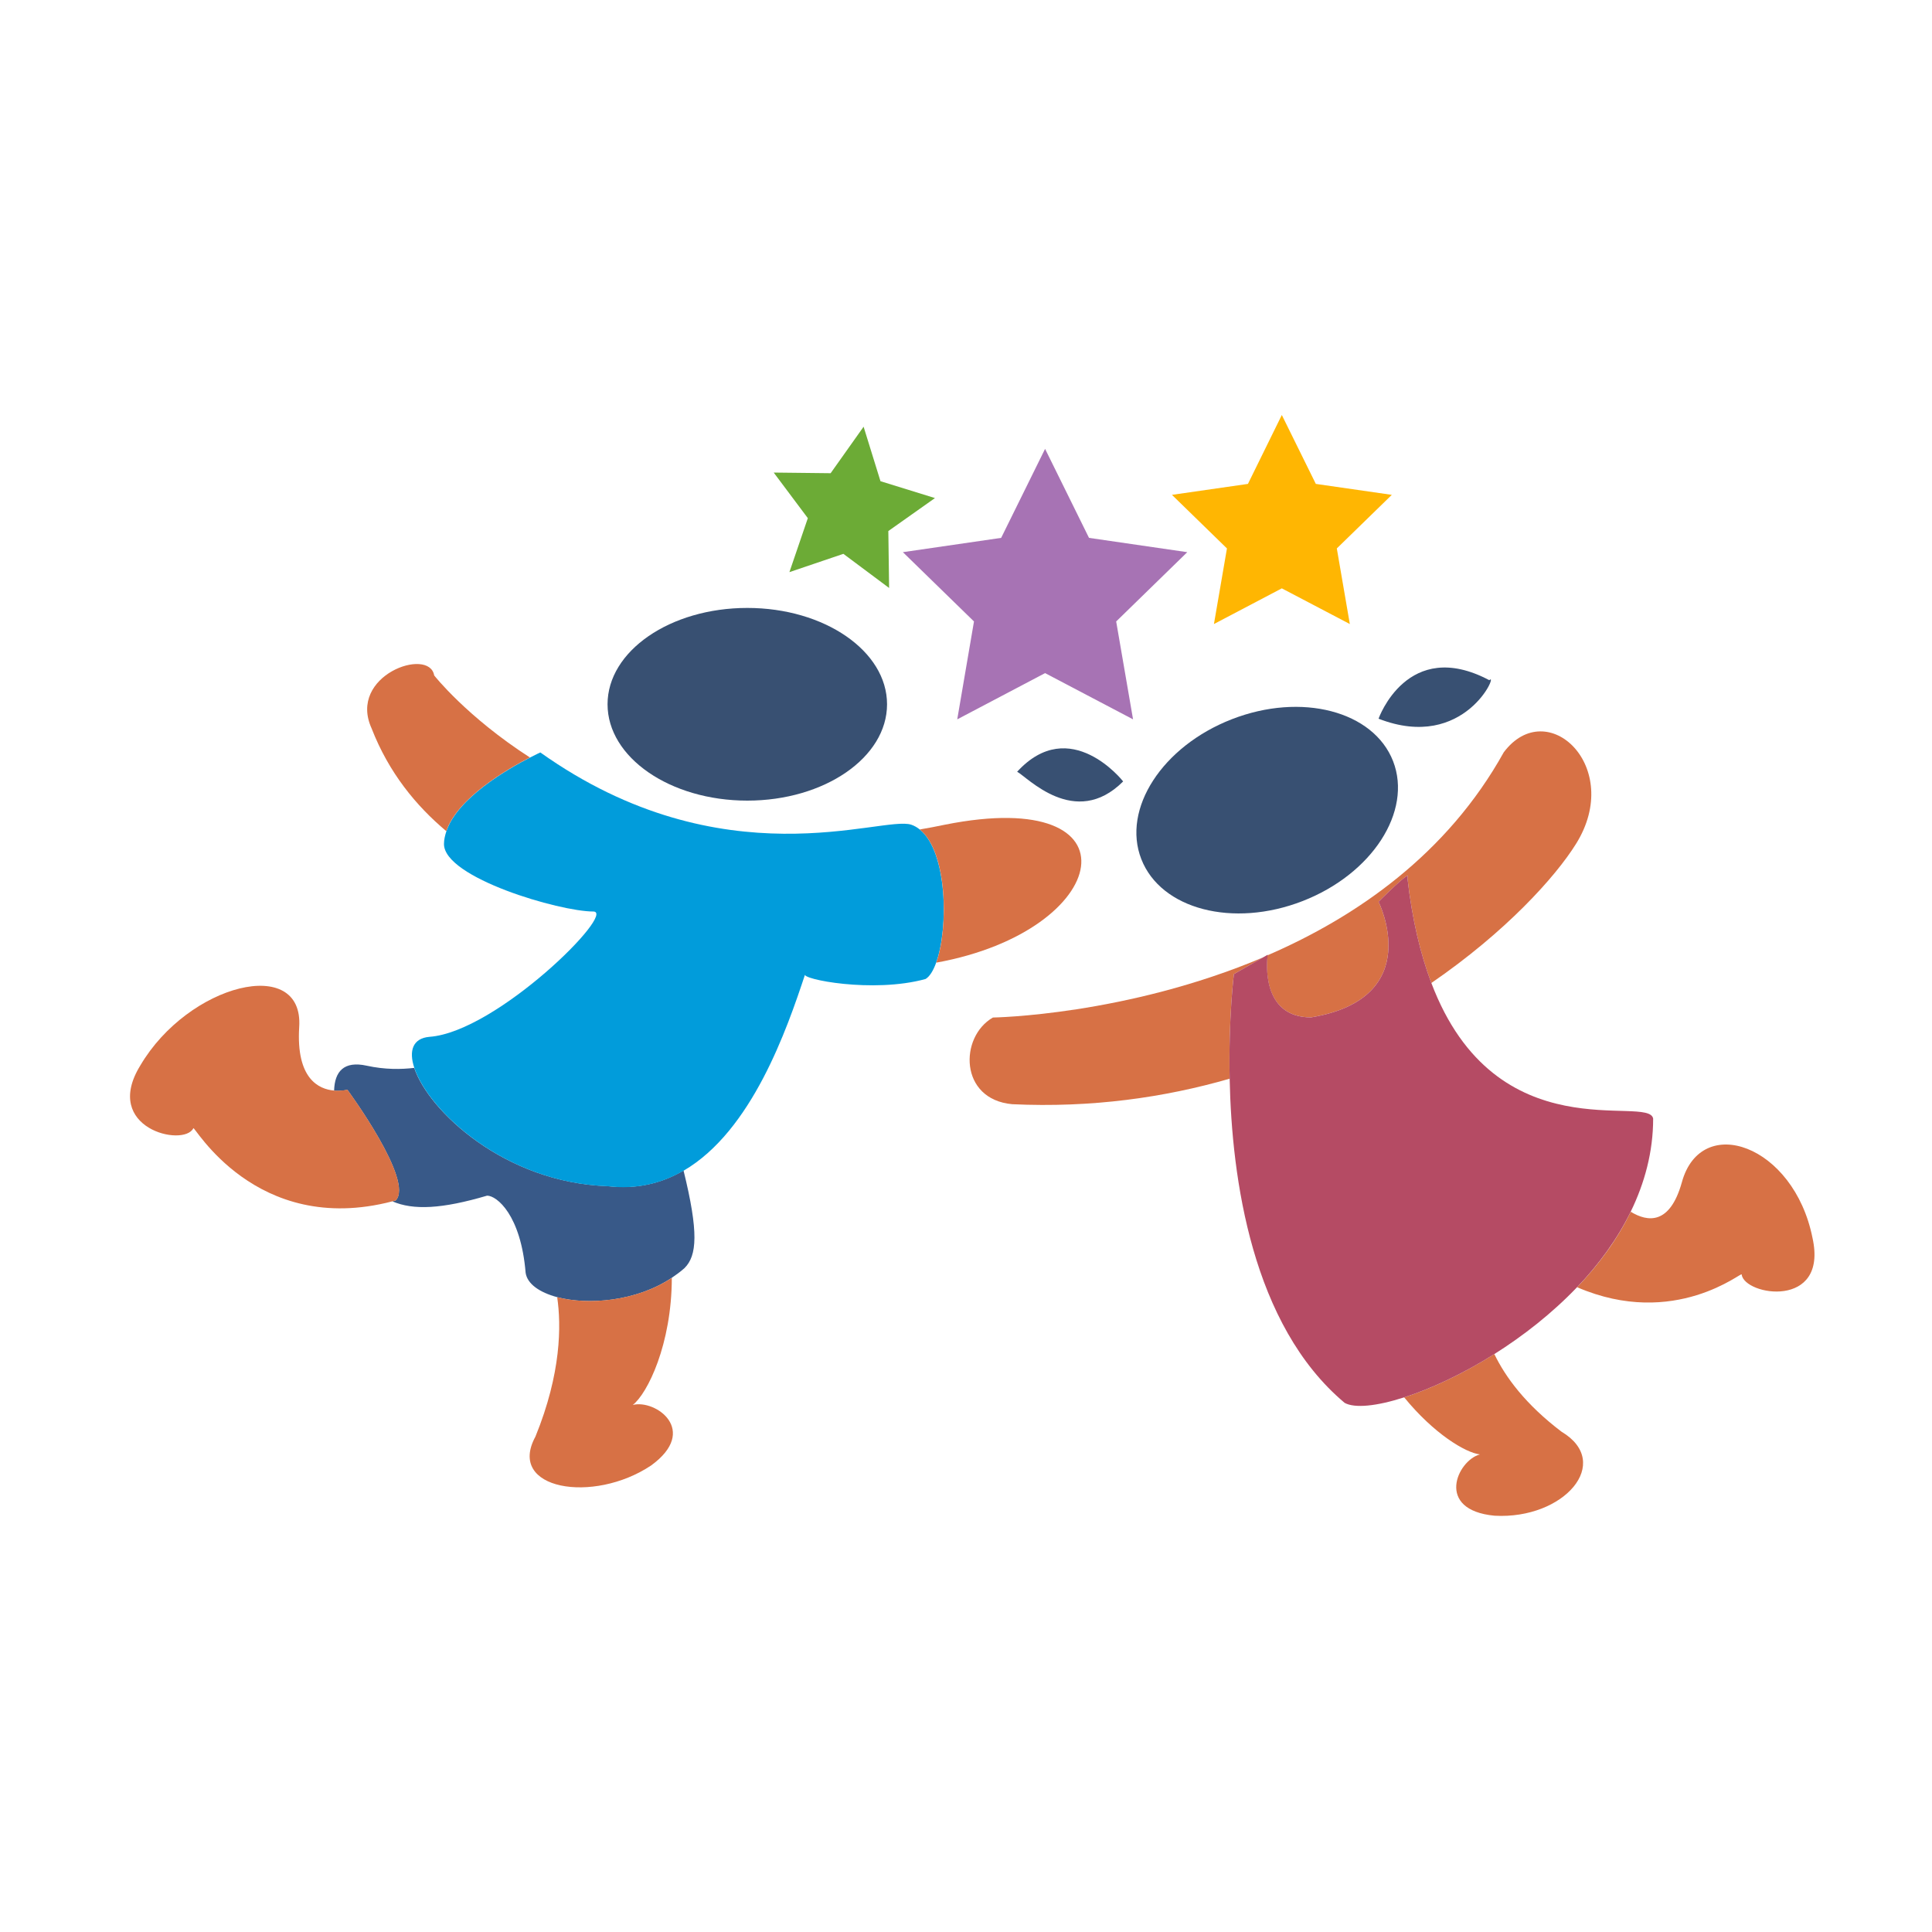 <?xml version="1.0" encoding="utf-8"?>
<!-- Generator: Adobe Illustrator 18.1.0, SVG Export Plug-In . SVG Version: 6.00 Build 0)  -->
<svg version="1.1" id="Layer_1" xmlns="http://www.w3.org/2000/svg" xmlns:xlink="http://www.w3.org/1999/xlink" x="0px" y="0px"
	 viewBox="0 0 1500 1500" enable-background="new 0 0 1500 1500" xml:space="preserve">
<g>
	<path fill="#385988" d="M471.7,920.9c-80-2.7-139-58.5-150.1-91.8c-10.1,1.2-22.8,1.4-36.9-1.7c-17.7-3.9-24.9,4.5-25.3,19.4
		c5.8,0.5,10.3-0.7,10.3-0.7s52.4,71.1,37.4,86c-0.8,0.2-1.7,0.4-2.5,0.6c16.3,7.1,38.7,5.9,73.6-4.4c7.5,0,26.2,15,29.9,59.9
		c1.3,8.7,10.8,15.2,24.4,18.9c24.3,6.4,61.6,3.3,88.9-14.9c3.5-2.4,7-4.9,10.1-7.7c9.7-9.7,11-27.8-0.8-75.7
		C513.9,918.6,494.4,923.6,471.7,920.9z"/>
	<path fill="#019CDB" d="M714.1,644c-2-1.6-4.2-2.9-6.6-3.7c-22.4-7.5-145.9,44.9-288-56.1c0,0-3.1,1.4-7.9,3.9
		c-17,8.7-56.3,31.3-65,57.2c-1.1,3.3-1.9,6.6-1.9,10c0,26.2,89.8,52.4,115.9,52.4c18.7,0-74.8,93.5-127.2,97.3
		c-12.9,1.1-16.2,10.8-11.7,24.2c11.1,33.2,70.1,89.1,150.1,91.8c22.6,2.7,42.1-2.3,59-12.1c53-30.9,80.2-109.9,94.3-152.5
		c-3.7,3.7,52.4,15,93.5,3.7c3.2-1.9,6-6.5,8.2-12.6C736.6,720.4,735.5,661.2,714.1,644z"/>
	<path fill="#D77145" d="M958,756.3l22.9-13.1c-106.7,45.3-210,46.8-210,46.8c-26.2,15-26.2,63.6,15,67.3
		c61.8,2.9,118.2-5.2,168.8-19.8C953.7,790.1,958,756.3,958,756.3z"/>
	<path fill="#D77145" d="M1149,1129.2c-17.6,4.7-35.1,43.2,11.4,47.6c53.9,3,92.2-41.2,52-65.2c-28.1-21.3-43.6-42.5-52.2-60.3
		c-24.8,15.6-49.4,27-70,33.6C1113.2,1113.1,1137.8,1127.9,1149,1129.2z"/>
	<path fill="#D77145" d="M733.6,640.3c-6.6,1.4-13.1,2.6-19.5,3.7c21.5,17.1,22.5,76.3,12.8,103.4
		C864.1,722.5,887.1,609.6,733.6,640.3z"/>
	<path fill="#D77145" d="M432.6,1007.1c3.2,21.9,3.2,59-16.9,108.3c-22.5,41.2,44.9,52.4,89.8,22.4c37.6-27.3,3.4-51.5-14.2-47
		c11.4-8.9,30.2-47,30.3-98.7C494.2,1010.3,456.9,1013.5,432.6,1007.1z"/>
	<path fill="#D77145" d="M411.4,588.1c-49.3-31.8-74.3-63.7-74.3-63.7c-3.8-22.4-67.3,0-48.6,41.1c13.4,34.5,34.7,60.3,58,79.8
		C355.2,619.4,394.4,596.8,411.4,588.1z"/>
	<path fill="#D77145" d="M269.7,846c0,0-4.5,1.2-10.3,0.7c-11.9-1-29.6-9.1-27.1-49.3c3.7-56.1-86-33.7-123.4,29.9
		C79,876,142.6,890.9,150.1,876c0-3.7,47.9,84.6,154.6,56.7c0.8-0.2,1.6-0.4,2.5-0.6C322.1,917.1,269.7,846,269.7,846z"/>
	<path fill="#D77145" d="M1017.9,789.9c89.8-15,52.4-89.8,52.4-89.8s26.2-26.2,22.4-18.7c3.7,33,10.3,59.8,18.6,81.8
		c57.7-39.6,96.3-82.3,112.3-108c37.4-59.8-22.4-116-56.1-71.1c-43.9,79-114.1,127.6-183.4,157.6
		C983.5,746.5,979,789.9,1017.9,789.9z"/>
	<path fill="#D77145" d="M1407.2,961c-14.5-72.3-86.5-97.4-101.4-43.1c-9.3,33.3-26.6,30.9-39.7,22.9
		c-10.4,21.5-24.9,41.1-41.6,58.6c76,32.8,128.8-13,127.7-9.9C1354.4,1006,1419.6,1016.7,1407.2,961z"/>
	<path fill="#B54B64" d="M1283.5,868.5c-3.2-19.2-121.9,27.4-172.2-105.3c-8.3-22-14.9-48.8-18.6-81.8c3.7-7.5-22.4,18.7-22.4,18.7
		s37.4,74.8-52.4,89.8c-38.9,0-34.3-43.4-33.7-48.2c0-0.3,0.1-0.5,0.1-0.5l-3.3,1.9L958,756.3c0,0-4.3,33.9-3.3,81.2
		c1.6,77.6,17.3,191.3,89.3,251.7c7.8,4.3,24.8,2.6,46.2-4.3c20.5-6.6,45.2-18,70-33.6c22.4-14.1,44.8-31.6,64.3-52
		c16.7-17.5,31.1-37.1,41.6-58.6C1276.9,918.5,1283.5,894.3,1283.5,868.5z"/>
	<path fill="#385072" d="M956.4,558.4c-54,21-85.5,69.6-70.3,108.6c15.2,39,71.2,53.6,125.2,32.6c54-21,85.4-69.6,70.3-108.6
		C1066.4,552,1010.4,537.4,956.4,558.4z"/>
	<path fill="#385072" d="M580.2,621.6c59.9,0,108.5-33.5,108.5-74.8c0-41.3-48.6-74.8-108.5-74.8c-59.9,0-108.5,33.5-108.5,74.8
		C471.7,588.1,520.3,621.6,580.2,621.6z"/>
	<path fill="#385072" d="M1156.3,528.1c-63.6-33.7-86,29.9-86,29.9C1137.6,584.2,1163.8,520.6,1156.3,528.1z"/>
	<path fill="#385072" d="M789.7,599.2c7.5,3.7,44.9,44.9,82.3,7.5C872,606.6,830.8,554.3,789.7,599.2z"/>
	<polygon fill="#A773B4" points="756.2,482.5 743.2,558.5 811.4,522.6 879.7,558.5 866.6,482.5 921.8,428.7 845.5,417.6 
		811.4,348.5 777.3,417.6 701,428.7 	"/>
	<polygon fill="#FFB602" points="942.5,484.5 995.2,456.8 1048,484.5 1037.9,425.8 1080.6,384.2 1021.6,375.7 995.2,322.2 
		968.9,375.7 909.9,384.2 952.6,425.8 	"/>
	<polygon fill="#6CAB36" points="612.9,444.2 654.8,430 690.3,456.5 689.7,412.3 725.9,386.7 683.6,373.6 670.5,331.3 644.9,367.4 
		600.7,366.9 627.2,402.3 	"/>
</g>
</svg>
